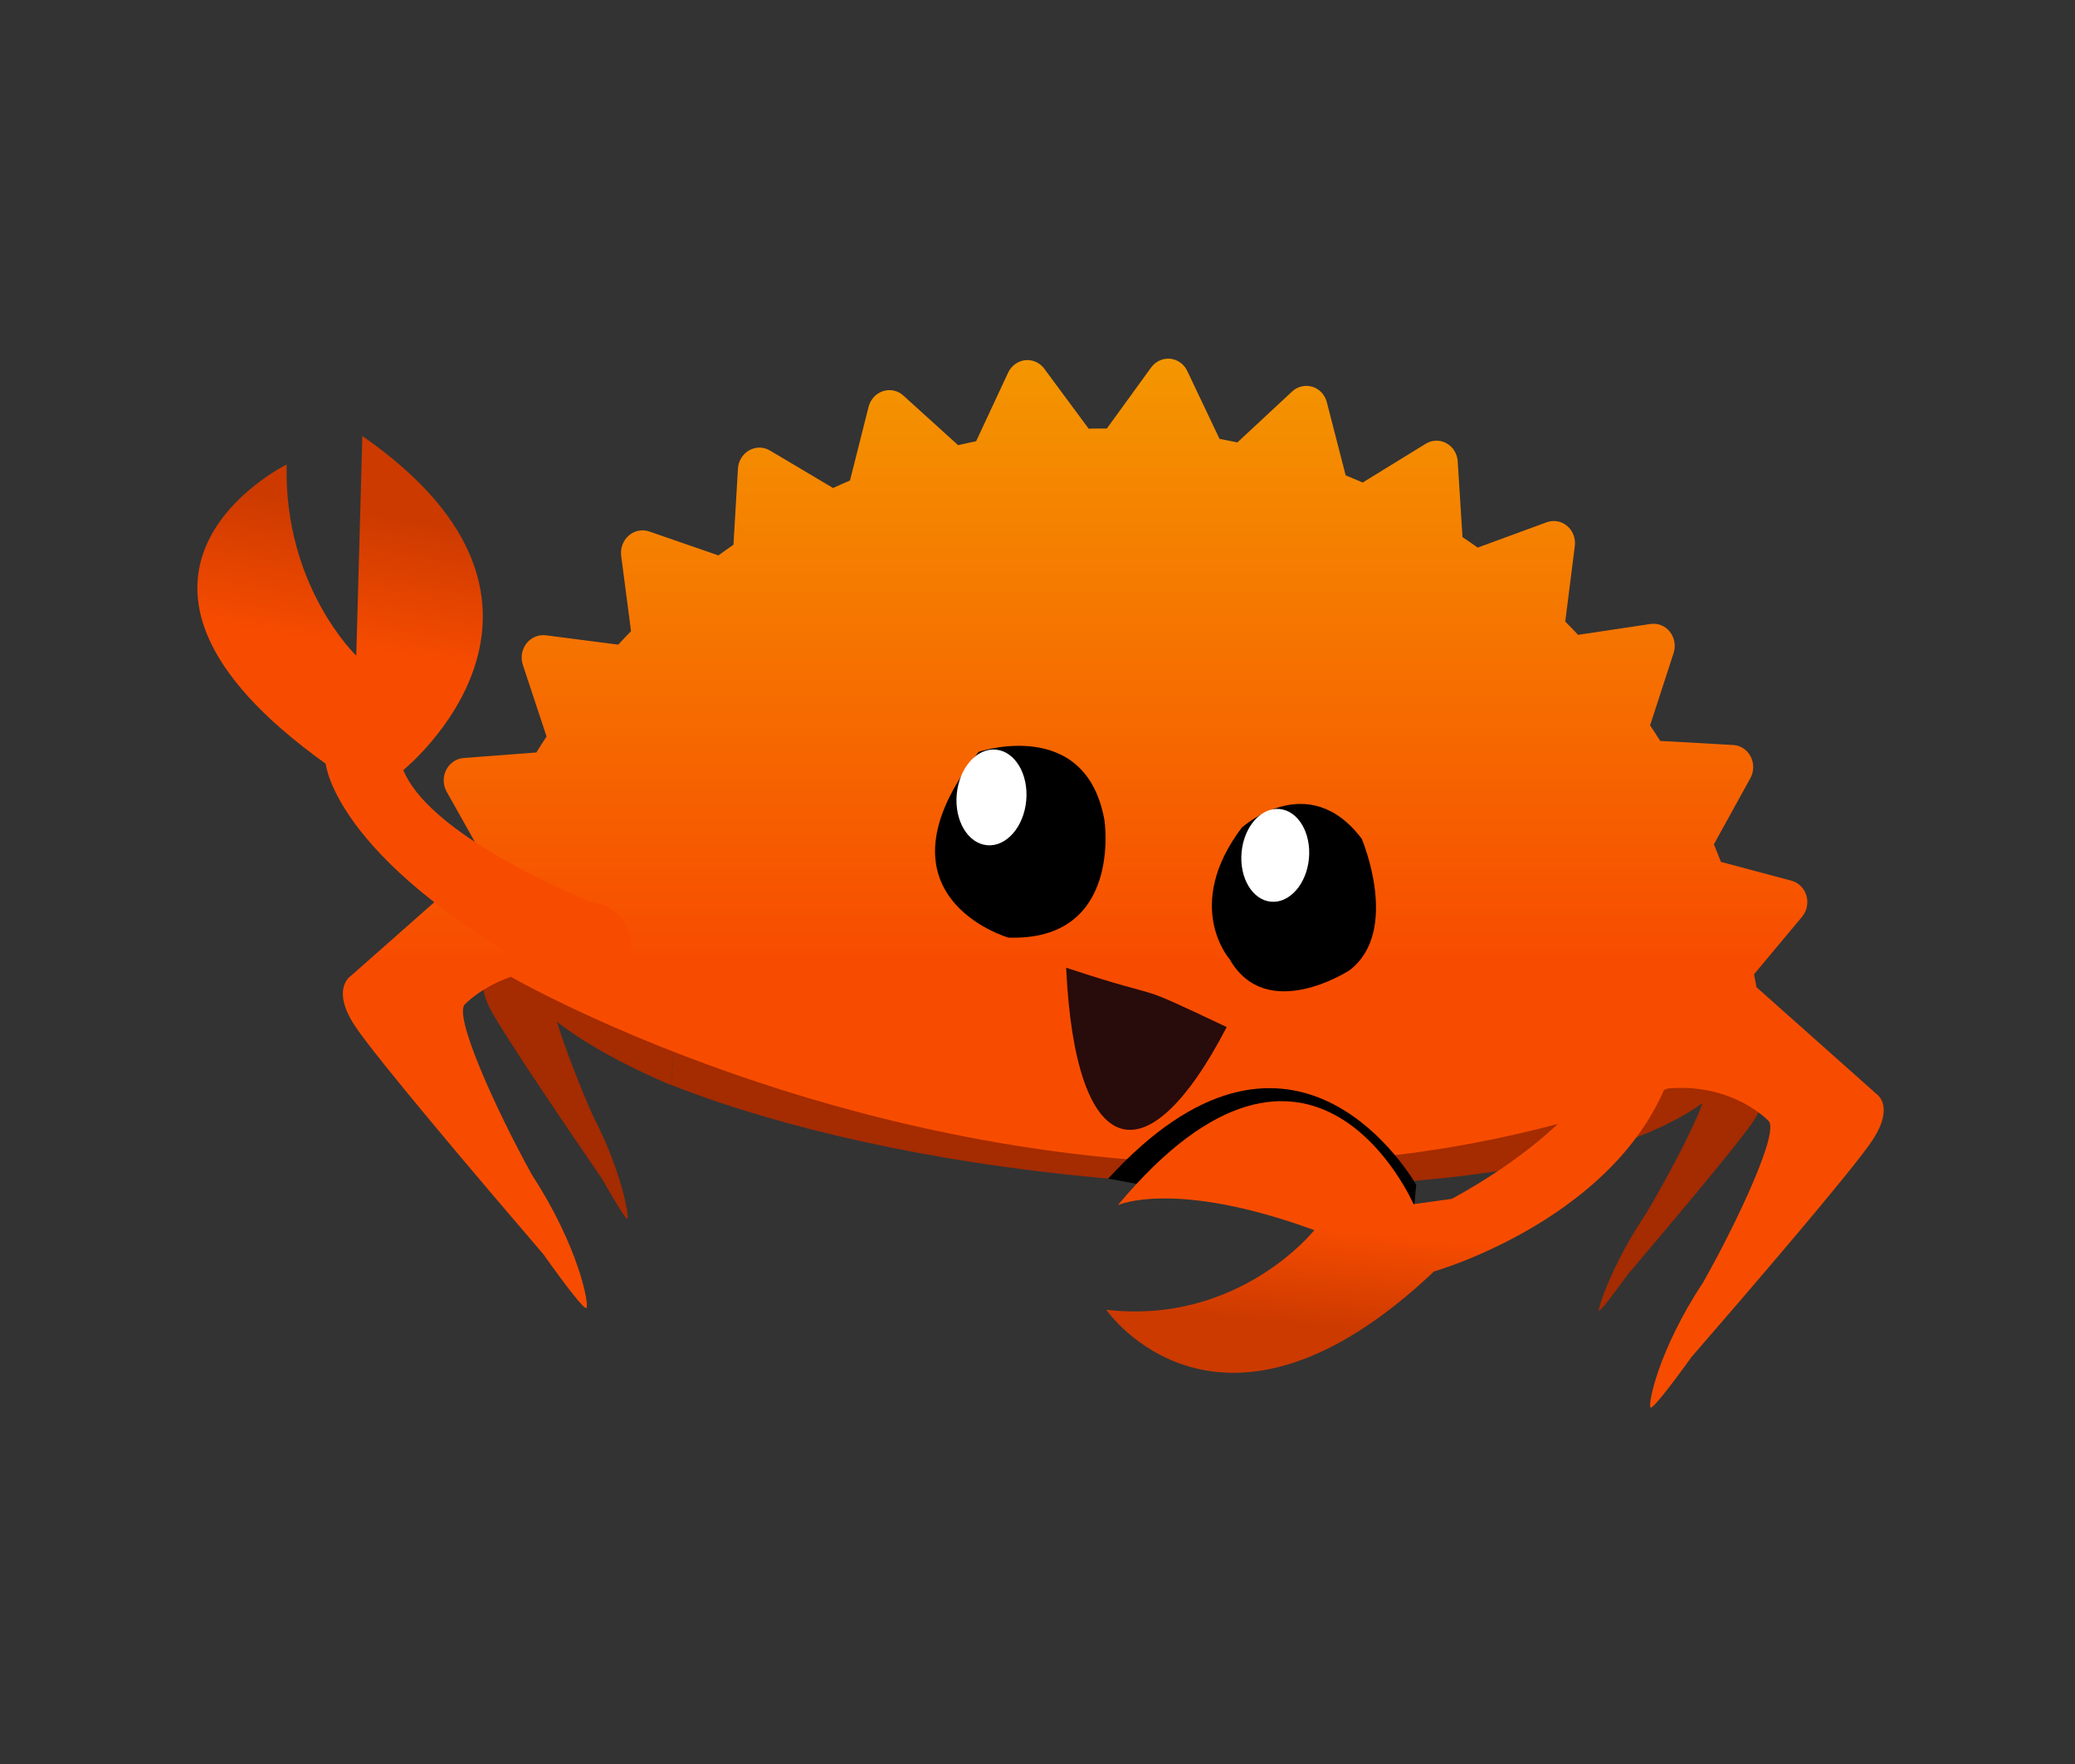 <?xml version="1.0" encoding="UTF-8" standalone="no"?>
<!-- Created with Inkscape (http://www.inkscape.org/) -->

<svg
   xmlns:dc="http://purl.org/dc/elements/1.1/"
   xmlns:cc="http://creativecommons.org/ns#"
   xmlns:rdf="http://www.w3.org/1999/02/22-rdf-syntax-ns#"
   xmlns:svg="http://www.w3.org/2000/svg"
   xmlns="http://www.w3.org/2000/svg"
   xmlns:xlink="http://www.w3.org/1999/xlink"
   xmlns:sodipodi="http://sodipodi.sourceforge.net/DTD/sodipodi-0.dtd"
   xmlns:inkscape="http://www.inkscape.org/namespaces/inkscape"
   width="113.24"
   height="96.273"
   viewBox="0 0 113.24 96.273"
   id="svg6749"
   version="1.1"
   inkscape:version="0.91 r13725"
   sodipodi:docname="hey there.svg">
  <rect x="0" y="0" width="113.24" height="96.273" fill="#333333" stroke="none"/>
  <defs
     id="defs6751">
    <clipPath
       id="clipPath16-2-0-8"
       clipPathUnits="userSpaceOnUse">
      <path
         inkscape:connector-curvature="0"
         id="path18-8-3-5"
         d="M 0,800 1200,800 1200,0 0,0 0,800 Z" />
    </clipPath>
    <linearGradient
       id="linearGradient44"
       spreadMethod="pad"
       gradientTransform="matrix(-65.81,752.207,752.207,65.81,622.196,3.73)"
       gradientUnits="userSpaceOnUse"
       y2="0"
       x2="1"
       y1="0"
       x1="0">
      <stop
         id="stop46"
         offset="0"
         style="stop-opacity:1;stop-color:#f74c00" />
      <stop
         id="stop48"
         offset="0.331"
         style="stop-opacity:1;stop-color:#f74c00" />
      <stop
         id="stop50"
         offset="0.424"
         style="stop-opacity:1;stop-color:#f74c00" />
      <stop
         id="stop52"
         offset="1"
         style="stop-opacity:1;stop-color:#f49600" />
    </linearGradient>
    <clipPath
       id="clipPath76-7-2-19"
       clipPathUnits="userSpaceOnUse">
      <path
         inkscape:connector-curvature="0"
         id="path78-5-3-9"
         d="m 966.093,302.98 c 0,0 -15.575,-62.041 -112.452,-127.238 l 0,0 -27.167,-6.367 c 0,0 -87.88,160.26 -212.382,-20.334 l 0,0 c 0,0 38.801,22.592 142.822,-4.92 l 0,0 c 0,0 -47.851,-73.238 -144.242,-70.988 l 0,0 c 0,0 92.373,-110.821 232.939,49.252 l 0,0 c 0,0 148.596,57.463 160.647,180.595 l 0,0 -40.165,0 z" />
    </clipPath>
    <linearGradient
       id="linearGradient84"
       spreadMethod="pad"
       gradientTransform="matrix(-1.53e-5,267.211,267.211,1.53e-5,809.465,35.77)"
       gradientUnits="userSpaceOnUse"
       y2="0"
       x2="1"
       y1="0"
       x1="0">
      <stop
         id="stop86"
         offset="0"
         style="stop-opacity:1;stop-color:#cc3a00" />
      <stop
         id="stop88"
         offset="0.147"
         style="stop-opacity:1;stop-color:#cc3a00" />
      <stop
         id="stop90"
         offset="0.418"
         style="stop-opacity:1;stop-color:#f74c00" />
      <stop
         id="stop92"
         offset="0.742"
         style="stop-opacity:1;stop-color:#f74c00" />
      <stop
         id="stop94"
         offset="1"
         style="stop-opacity:1;stop-color:#f74c00" />
    </linearGradient>
    <clipPath
       id="clipPath102-95-4-4"
       clipPathUnits="userSpaceOnUse">
      <path
         inkscape:connector-curvature="0"
         id="path104-3-3-4"
         d="M 0,800 1200,800 1200,0 0,0 0,800 Z" />
    </clipPath>
    <linearGradient
       id="linearGradient134"
       spreadMethod="pad"
       gradientTransform="matrix(-1.53e-5,239.021,239.021,1.53e-5,402.162,24.612)"
       gradientUnits="userSpaceOnUse"
       y2="0"
       x2="1"
       y1="0"
       x1="0">
      <stop
         id="stop136"
         offset="0"
         style="stop-opacity:1;stop-color:#cc3a00" />
      <stop
         id="stop138"
         offset="0.147"
         style="stop-opacity:1;stop-color:#cc3a00" />
      <stop
         id="stop140"
         offset="0.418"
         style="stop-opacity:1;stop-color:#f74c00" />
      <stop
         id="stop142"
         offset="0.742"
         style="stop-opacity:1;stop-color:#f74c00" />
      <stop
         id="stop144"
         offset="1"
         style="stop-opacity:1;stop-color:#f74c00" />
    </linearGradient>
    <clipPath
       clipPathUnits="userSpaceOnUse"
       id="clipPath16-2-4-0-1">
      <path
         d="M 0,800 1200,800 1200,0 0,0 0,800 Z"
         id="path18-8-5-1-6"
         inkscape:connector-curvature="0" />
    </clipPath>
    <clipPath
       clipPathUnits="userSpaceOnUse"
       id="clipPath76-7-1-4-8">
      <path
         d="m 966.093,302.98 c 0,0 -15.575,-62.041 -112.452,-127.238 l 0,0 -27.167,-6.367 c 0,0 -87.88,160.26 -212.382,-20.334 l 0,0 c 0,0 38.801,22.592 142.822,-4.92 l 0,0 c 0,0 -47.851,-73.238 -144.242,-70.988 l 0,0 c 0,0 92.373,-110.821 232.939,49.252 l 0,0 c 0,0 148.596,57.463 160.647,180.595 l 0,0 -40.165,0 z"
         id="path78-5-1-3-9"
         inkscape:connector-curvature="0" />
    </clipPath>
    <clipPath
       clipPathUnits="userSpaceOnUse"
       id="clipPath102-95-4-9-2-6">
      <path
         d="M 0,800 1200,800 1200,0 0,0 0,800 Z"
         id="path104-3-8-0-1"
         inkscape:connector-curvature="0" />
    </clipPath>
    <clipPath
       clipPathUnits="userSpaceOnUse"
       id="clipPath4288-5-2-5">
      <path
         d="M 0,800 1200,800 1200,0 0,0 0,800 Z"
         id="path4290-7-5-8"
         inkscape:connector-curvature="0" />
    </clipPath>
    <linearGradient
       x1="0"
       y1="0"
       x2="1"
       y2="0"
       gradientUnits="userSpaceOnUse"
       gradientTransform="matrix(-55.895,638.884,638.884,55.895,630.117,68.164)"
       spreadMethod="pad"
       id="linearGradient4312">
      <stop
         style="stop-opacity:1;stop-color:#f74c00"
         offset="0"
         id="stop4314" />
      <stop
         style="stop-opacity:1;stop-color:#f74c00"
         offset="0.331"
         id="stop4316" />
      <stop
         style="stop-opacity:1;stop-color:#f74c00"
         offset="0.424"
         id="stop4318" />
      <stop
         style="stop-opacity:1;stop-color:#f49600"
         offset="1"
         id="stop4320" />
    </linearGradient>
    <linearGradient
       x1="0"
       y1="0"
       x2="1"
       y2="0"
       gradientUnits="userSpaceOnUse"
       gradientTransform="matrix(-1.53e-5,-312.612,-312.612,1.53e-5,1047.458,600.588)"
       spreadMethod="pad"
       id="linearGradient4336">
      <stop
         style="stop-opacity:1;stop-color:#cc3a00"
         offset="0"
         id="stop4338" />
      <stop
         style="stop-opacity:1;stop-color:#cc3a00"
         offset="0.147"
         id="stop4340" />
      <stop
         style="stop-opacity:1;stop-color:#f74c00"
         offset="0.418"
         id="stop4342" />
      <stop
         style="stop-opacity:1;stop-color:#f74c00"
         offset="0.742"
         id="stop4344" />
      <stop
         style="stop-opacity:1;stop-color:#f74c00"
         offset="1"
         id="stop4346" />
    </linearGradient>
    <linearGradient
       x1="0"
       y1="0"
       x2="1"
       y2="0"
       gradientUnits="userSpaceOnUse"
       gradientTransform="matrix(-1.53e-5,-291.822,-291.822,1.53e-5,153.954,579.763)"
       spreadMethod="pad"
       id="linearGradient4390">
      <stop
         style="stop-opacity:1;stop-color:#cc3a00"
         offset="0"
         id="stop4392" />
      <stop
         style="stop-opacity:1;stop-color:#cc3a00"
         offset="0.147"
         id="stop4394" />
      <stop
         style="stop-opacity:1;stop-color:#f74c00"
         offset="0.418"
         id="stop4396" />
      <stop
         style="stop-opacity:1;stop-color:#f74c00"
         offset="0.742"
         id="stop4398" />
      <stop
         style="stop-opacity:1;stop-color:#f74c00"
         offset="1"
         id="stop4400" />
    </linearGradient>
    <clipPath
       id="clipPath16-3-2-8"
       clipPathUnits="userSpaceOnUse">
      <path
         inkscape:connector-curvature="0"
         id="path18-4-9-0"
         d="M 0,800 1200,800 1200,0 0,0 0,800 Z" />
    </clipPath>
    <clipPath
       id="clipPath36-7-9-7"
       clipPathUnits="userSpaceOnUse">
      <path
         inkscape:connector-curvature="0"
         id="path38-9-7-6"
         d="m 581.736,751.631 -27.734,-46.712 c -4.358,-0.376 -8.722,-0.832 -13.055,-1.331 l 0,0 -35.91,40.171 c -3.636,4.059 -9.048,5.874 -14.269,4.802 l 0,0 c -5.254,-1.092 -9.573,-4.922 -11.432,-10.152 l 0,0 -18.403,-51.316 c -4.26,-1.278 -8.481,-2.627 -12.691,-4.01 l 0,0 -42.644,32.007 c -4.336,3.266 -9.98,3.954 -14.915,1.808 l 0,0 c -4.92,-2.128 -8.461,-6.784 -9.314,-12.266 l 0,0 -8.46,-54.115 c -3.915,-2.117 -7.79,-4.294 -11.654,-6.517 l 0,0 -47.842,22.747 c -4.858,2.316 -10.529,1.838 -14.953,-1.266 l 0,0 c -4.445,-3.084 -7.043,-8.367 -6.841,-13.925 l 0,0 1.836,-54.915 c -3.406,-2.839 -6.774,-5.738 -10.113,-8.672 l 0,0 -51.279,12.608 c -5.21,1.265 -10.669,-0.351 -14.44,-4.283 l 0,0 c -3.796,-3.945 -5.332,-9.632 -4.113,-15.064 l 0,0 12.079,-53.491 c -2.802,-3.467 -5.575,-6.97 -8.294,-10.521 l 0,0 -52.654,1.914 c -5.315,0.157 -10.386,-2.498 -13.356,-7.134 l 0,0 c -2.975,-4.612 -3.425,-10.521 -1.211,-15.607 l 0,0 21.813,-49.903 c -2.119,-4.008 -4.223,-8.049 -6.248,-12.151 l 0,0 -51.883,-8.803 c -5.271,-0.889 -9.714,-4.568 -11.764,-9.711 l 0,0 c -2.037,-5.157 -1.376,-11.033 1.735,-15.555 l 0,0 30.69,-44.451 c -0.237,-0.784 -0.455,-1.577 -0.69,-2.364 l 0,0 -86.771,-92.17 c 0,0 -13.297,-10.423 6.063,-34.916 l 0,0 C 70.088,204.762 157.745,119.115 204.039,74.244 l 0,0 c 19.554,-22.779 32.948,-36.887 34.349,-35.665 l 0,0 c 2.208,1.939 -9.386,43.384 -47.901,92.011 l 0,0 c -29.686,43.628 -68.214,110.732 -59.18,118.467 l 0,0 c 0,0 10.274,13.041 30.888,22.431 l 0,0 c 0,10e-4 -0.001,0.002 -0.002,0.002 l 0,0 c -0.191,0.15 -0.378,0.3 0.011,0.002 l 0,0 c 0,0 435.152,-200.732 838.798,-3.396 l 0,0 c 46.107,8.273 74.023,-16.43 74.023,-16.43 l 0,0 c 9.627,-5.58 -15.301,-74.578 -35.799,-120.254 l 0,0 C 1011.345,79.549 1007.257,39.08 1009.622,37.676 l 0,0 c 1.491,-0.888 11.635,14.545 26.104,39.109 l 0,0 c 35.702,49.748 103.192,144.586 115.546,167.619 l 0,0 c 14.006,26.12 0,33.44 0,33.44 l 0,0 -93.416,68.81 c -0.88,3.064 -1.756,6.127 -2.662,9.163 l 0,0 30.684,44.451 c 3.13,4.522 3.765,10.398 1.731,15.555 l 0,0 c -2.038,5.129 -6.492,8.81 -11.763,9.711 l 0,0 -51.885,8.803 c -2.008,4.102 -4.115,8.143 -6.229,12.151 l 0,0 21.796,49.903 c 2.244,5.086 1.77,10.995 -1.203,15.607 l 0,0 c -2.96,4.636 -7.989,7.344 -13.348,7.134 l 0,0 -52.657,-1.914 c -2.727,3.551 -5.496,7.069 -8.321,10.521 l 0,0 12.1,53.491 c 1.225,5.432 -0.322,11.119 -4.103,15.064 l 0,0 c -3.762,3.932 -9.228,5.559 -14.426,4.283 l 0,0 -51.289,-12.608 c -3.32,2.934 -6.698,5.833 -10.113,8.672 l 0,0 1.848,54.915 c 0.198,5.558 -2.394,10.841 -6.844,13.925 l 0,0 c -4.446,3.104 -10.094,3.573 -14.956,1.266 l 0,0 L 828.368,644 c -3.854,2.21 -7.727,4.4 -11.643,6.517 l 0,0 -8.456,54.115 c -0.857,5.482 -4.385,10.138 -9.326,12.266 l 0,0 c -4.922,2.137 -10.567,1.447 -14.89,-1.808 l 0,0 -42.659,-32.007 c -4.2,1.395 -8.42,2.732 -12.693,4.01 l 0,0 -18.386,51.316 c -1.87,5.23 -6.18,9.072 -11.437,10.152 l 0,0 c -5.239,1.072 -10.631,-0.743 -14.264,-4.802 l 0,0 -35.906,-40.171 c -4.343,0.499 -8.686,0.955 -13.043,1.331 l 0,0 -27.724,46.712 c -2.809,4.733 -7.77,7.613 -13.116,7.613 l 0,0 c -5.334,0 -10.304,-2.88 -13.089,-7.613 M 162.195,271.488 c 0.192,-0.149 0.385,-0.297 0.009,0.004 l 0,0 c -0.002,-0.001 -0.006,-0.003 -0.009,-0.004" />
    </clipPath>
    <clipPath
       id="clipPath76-5-3-3"
       clipPathUnits="userSpaceOnUse">
      <path
         inkscape:connector-curvature="0"
         id="path78-2-2-8"
         d="m 966.093,302.98 c 0,0 -15.575,-62.041 -112.452,-127.238 l 0,0 -27.167,-6.367 c 0,0 -87.88,160.26 -212.382,-20.334 l 0,0 c 0,0 38.801,22.592 142.822,-4.92 l 0,0 c 0,0 -47.851,-73.238 -144.242,-70.988 l 0,0 c 0,0 92.373,-110.821 232.939,49.252 l 0,0 c 0,0 148.596,57.463 160.647,180.595 l 0,0 -40.165,0 z" />
    </clipPath>
    <clipPath
       id="clipPath102-9-5-1"
       clipPathUnits="userSpaceOnUse">
      <path
         inkscape:connector-curvature="0"
         id="path104-6-2-7"
         d="M 0,800 1200,800 1200,0 0,0 0,800 Z" />
    </clipPath>
    <clipPath
       clipPathUnits="userSpaceOnUse"
       id="clipPath4473-47-7-9">
      <path
         d="M 0,800 1200,800 1200,0 0,0 0,800 Z"
         id="path4475-9-70-8"
         inkscape:connector-curvature="0" />
    </clipPath>
    <linearGradient
       y2="0"
       x2="1"
       y1="0"
       x1="0"
       spreadMethod="pad"
       gradientTransform="matrix(-62.204,710.998,710.998,62.204,677.775,36.519)"
       gradientUnits="userSpaceOnUse"
       id="linearGradient5294-7"
       xlink:href="#linearGradient4505"
       inkscape:collect="always" />
    <linearGradient
       x1="0"
       y1="0"
       x2="1"
       y2="0"
       gradientUnits="userSpaceOnUse"
       gradientTransform="matrix(-62.204,710.998,710.998,62.204,677.775,36.519)"
       spreadMethod="pad"
       id="linearGradient4505">
      <stop
         style="stop-opacity:1;stop-color:#f74c00"
         offset="0"
         id="stop4507" />
      <stop
         style="stop-opacity:1;stop-color:#f74c00"
         offset="0.331"
         id="stop4509" />
      <stop
         style="stop-opacity:1;stop-color:#f74c00"
         offset="0.424"
         id="stop4511" />
      <stop
         style="stop-opacity:1;stop-color:#f49600"
         offset="1"
         id="stop4513" />
    </linearGradient>
    <clipPath
       clipPathUnits="userSpaceOnUse"
       id="clipPath4521-4-2-0">
      <path
         d="M 0,800 1200,800 1200,0 0,0 0,800 Z"
         id="path4523-9-8-0"
         inkscape:connector-curvature="0" />
    </clipPath>
    <linearGradient
       y2="0"
       x2="1"
       y1="0"
       x1="0"
       spreadMethod="pad"
       gradientTransform="matrix(-1.53e-5,252.571,252.571,1.53e-5,854.186,65.558)"
       gradientUnits="userSpaceOnUse"
       id="linearGradient5296-8"
       xlink:href="#linearGradient4557"
       inkscape:collect="always" />
    <linearGradient
       x1="0"
       y1="0"
       x2="1"
       y2="0"
       gradientUnits="userSpaceOnUse"
       gradientTransform="matrix(-1.53e-5,252.571,252.571,1.53e-5,854.186,65.558)"
       spreadMethod="pad"
       id="linearGradient4557">
      <stop
         style="stop-opacity:1;stop-color:#cc3a00"
         offset="0"
         id="stop4559" />
      <stop
         style="stop-opacity:1;stop-color:#cc3a00"
         offset="0.147"
         id="stop4561" />
      <stop
         style="stop-opacity:1;stop-color:#f74c00"
         offset="0.418"
         id="stop4563" />
      <stop
         style="stop-opacity:1;stop-color:#f74c00"
         offset="0.742"
         id="stop4565" />
      <stop
         style="stop-opacity:1;stop-color:#f74c00"
         offset="1"
         id="stop4567" />
    </linearGradient>
    <linearGradient
       y2="0"
       x2="1"
       y1="0"
       x1="0"
       spreadMethod="pad"
       gradientTransform="matrix(-27.384,-345.426,-345.426,27.384,180.933,641.716)"
       gradientUnits="userSpaceOnUse"
       id="linearGradient5298-4"
       xlink:href="#linearGradient4583"
       inkscape:collect="always" />
    <linearGradient
       x1="0"
       y1="0"
       x2="1"
       y2="0"
       gradientUnits="userSpaceOnUse"
       gradientTransform="matrix(-27.384,-345.426,-345.426,27.384,180.933,641.716)"
       spreadMethod="pad"
       id="linearGradient4583">
      <stop
         style="stop-opacity:1;stop-color:#cc3a00"
         offset="0"
         id="stop4585" />
      <stop
         style="stop-opacity:1;stop-color:#cc3a00"
         offset="0.147"
         id="stop4587" />
      <stop
         style="stop-opacity:1;stop-color:#f74c00"
         offset="0.418"
         id="stop4589" />
      <stop
         style="stop-opacity:1;stop-color:#f74c00"
         offset="0.742"
         id="stop4591" />
      <stop
         style="stop-opacity:1;stop-color:#f74c00"
         offset="1"
         id="stop4593" />
    </linearGradient>
    <clipPath
       clipPathUnits="userSpaceOnUse"
       id="clipPath4288-5-5-5">
      <path
         d="M 0,800 1200,800 1200,0 0,0 0,800 Z"
         id="path4290-7-3-5"
         inkscape:connector-curvature="0" />
    </clipPath>
    <clipPath
       clipPathUnits="userSpaceOnUse"
       id="clipPath4354-3-3-4">
      <path
         d="M 0,800 1200,800 1200,0 0,0 0,800 Z"
         id="path4356-4-3-8"
         inkscape:connector-curvature="0" />
    </clipPath>
    <clipPath
       clipPathUnits="userSpaceOnUse"
       id="clipPath4473-47-1-1-5">
      <path
         d="M 0,800 1200,800 1200,0 0,0 0,800 Z"
         id="path4475-9-7-9-8"
         inkscape:connector-curvature="0" />
    </clipPath>
    <clipPath
       clipPathUnits="userSpaceOnUse"
       id="clipPath4521-4-4-4-3">
      <path
         d="M 0,800 1200,800 1200,0 0,0 0,800 Z"
         id="path4523-9-4-3-7"
         inkscape:connector-curvature="0" />
    </clipPath>
  </defs>
  <sodipodi:namedview
     id="base"
     pagecolor="#ffffff"
     bordercolor="#666666"
     borderopacity="1.0"
     inkscape:pageopacity="0.0"
     inkscape:pageshadow="2"
     inkscape:zoom="1.4"
     inkscape:cx="105.81689"
     inkscape:cy="106.84663"
     inkscape:document-units="px"
     inkscape:current-layer="layer1"
     showgrid="false"
     fit-margin-top="15"
     fit-margin-left="15"
     fit-margin-right="15"
     fit-margin-bottom="15"
     inkscape:window-width="1366"
     inkscape:window-height="719"
     inkscape:window-x="0"
     inkscape:window-y="0"
     inkscape:window-maximized="1"
     units="px" />
  <g
     inkscape:label="Layer 1"
     inkscape:groupmode="layer"
     id="layer1"
     transform="translate(92.287,-875.005)">
    <g
       style="display:inline"
       id="g9423"
       transform="matrix(0.996,0.092,-0.092,0.996,249.819,505.943)"
       inkscape:export-filename="/home/hendrik/code/rust/c3d2/ta-rust/hello.svg"
       inkscape:export-xdpi="90"
       inkscape:export-ydpi="90">
      <g
         transform="matrix(0.08,0,0,-0.08,-293.418,472.534)"
         id="g4469-2-0">
        <g
           clip-path="url(#clipPath4473-47-1-1-5)"
           id="g4471-2-4">
          <g
             transform="translate(654.287,454.289)"
             id="g4477-6-9">
            <path
               inkscape:connector-curvature="0"
               id="path4479-6-6"
               style="fill:#a52b00;fill-opacity:1;fill-rule:nonzero;stroke:none"
               d="m 0,0 c -114.597,0 -218.714,-13.779 -295.795,-36.229 l 0,-191.786 c 77.081,-22.453 181.198,-36.229 295.795,-36.229 131.157,0 248.579,18.046 327.452,46.492 l 0,171.257 C 248.579,-18.048 131.157,0 0,0" />
          </g>
          <g
             transform="translate(337.404,132.549)"
             id="g4481-0-8" />
          <g
             transform="translate(1099.868,295.459)"
             id="g4485-9-1">
            <path
               inkscape:connector-curvature="0"
               id="path4487-3-0"
               style="fill:#a52b00;fill-opacity:1;fill-rule:nonzero;stroke:none"
               d="m 0,0 -13.433,27.828 c 0.071,1.056 0.124,2.114 0.124,3.175 0,31.548 -32.805,60.62 -87.997,83.901 l 0,-167.801 c 25.751,10.863 46.645,22.983 61.586,36.036 -4.398,-17.683 -19.437,-53.455 -31.428,-78.611 -19.707,-35.981 -26.845,-67.303 -25.929,-68.853 0.584,-0.978 7.307,9.393 17.222,26.2 23.072,32.876 66.792,95.64 75.53,111.627 C 5.574,-8.375 0,0 0,0" />
          </g>
          <g
             transform="translate(230.565,324.625)"
             id="g4489-4-9">
            <path
               inkscape:connector-curvature="0"
               id="path4491-4-3"
               style="fill:#a52b00;fill-opacity:1;fill-rule:nonzero;stroke:none"
               d="m 0,0 c 0,-6.077 1.222,-12.063 3.581,-17.932 l -8.046,-14.32 c 0,0 -6.444,-8.359 4.904,-25.999 10.01,-15.555 60.149,-76.438 86.612,-108.32 11.368,-16.348 19.076,-26.413 19.75,-25.441 1.061,1.543 -7.068,32.23 -29.642,67.242 -10.534,18.805 -23.114,43.719 -30.665,62.121 21.082,-13.342 48.662,-25.446 81.434,-35.862 l 0,197.016 C 48.96,73.411 0,38.547 0,0" />
          </g>
        </g>
      </g>
      <g
         transform="matrix(0.08,0,0,-0.08,-293.418,472.534)"
         id="g4493-8-0">
        <g
           id="g4495-3-5">
          <g
             id="g4501-0-9">
            <g
               id="g4503-8-4">
              <path
                 inkscape:connector-curvature="0"
                 id="path4515-9-5"
                 style="fill:url(#linearGradient5294-7);stroke:none"
                 d="m 639.533,743.449 -26.214,-44.154 c -4.119,-0.358 -8.244,-0.788 -12.34,-1.259 l 0,0 -33.943,37.97 c -3.437,3.838 -8.552,5.552 -13.487,4.54 l 0,0 c -4.967,-1.035 -9.046,-4.652 -10.807,-9.597 l 0,0 -17.392,-48.504 c -4.028,-1.209 -8.018,-2.482 -11.997,-3.792 l 0,0 -40.309,30.254 c -4.098,3.088 -9.432,3.74 -14.098,1.71 l 0,0 c -4.65,-2.011 -7.997,-6.414 -8.803,-11.594 l 0,0 -7.996,-51.149 c -3.7,-2.003 -7.364,-4.062 -11.015,-6.163 l 0,0 -45.222,21.502 c -4.592,2.188 -9.952,1.738 -14.134,-1.196 l 0,0 c -4.202,-2.915 -6.657,-7.909 -6.466,-13.163 l 0,0 1.735,-51.906 c -3.218,-2.684 -6.403,-5.422 -9.558,-8.197 l 0,0 -48.47,11.92 c -4.925,1.194 -10.086,-0.335 -13.65,-4.051 l 0,0 c -3.585,-3.73 -5.039,-9.105 -3.885,-14.238 l 0,0 11.415,-50.56 c -2.649,-3.279 -5.27,-6.589 -7.839,-9.945 l 0,0 -49.77,1.808 c -5.023,0.148 -9.817,-2.36 -12.624,-6.743 l 0,0 c -2.811,-4.361 -3.237,-9.944 -1.145,-14.751 l 0,0 20.619,-47.172 c -2.004,-3.786 -3.993,-7.605 -5.907,-11.484 l 0,0 -49.039,-8.321 c -4.983,-0.841 -9.184,-4.317 -11.121,-9.179 l 0,0 c -1.925,-4.874 -1.3,-10.428 1.639,-14.703 l 0,0 29.01,-42.015 c -0.224,-0.742 -0.43,-1.491 -0.652,-2.234 l 0,0 -82.018,-87.122 c 0,0 -12.569,-9.85 5.731,-33.002 l 0,0 C 155.914,226.538 238.769,145.583 282.528,103.17 l 0,0 c 18.483,-21.531 31.144,-34.865 32.467,-33.712 l 0,0 c 2.088,1.832 -8.872,41.006 -45.277,86.97 l 0,0 c -28.059,41.239 -64.478,104.666 -55.937,111.977 l 0,0 c 0,0 9.71,12.328 29.195,21.203 l 0,0 c 0,10e-4 -0.001,10e-4 -0.002,0.002 l 0,0 c -0.181,0.142 -0.358,0.284 0.011,0.002 l 0,0 c 0,0 411.313,-189.736 792.845,-3.21 l 0,0 c 43.584,7.818 69.968,-15.529 69.968,-15.529 l 0,0 c 9.099,-5.276 -14.463,-70.495 -33.838,-113.666 l 0,0 c -26.353,-49.022 -30.217,-87.275 -27.982,-88.602 l 0,0 c 1.41,-0.841 10.998,13.748 24.674,36.966 l 0,0 c 33.745,47.024 97.539,136.665 109.214,158.438 l 0,0 c 13.239,24.688 0,31.606 0,31.606 l 0,0 -88.295,65.043 c -0.831,2.894 -1.661,5.787 -2.516,8.659 l 0,0 29.002,42.015 c 2.961,4.275 3.557,9.829 1.634,14.703 l 0,0 c -1.924,4.85 -6.135,8.327 -11.117,9.179 l 0,0 -49.043,8.321 c -1.899,3.879 -3.889,7.698 -5.888,11.484 l 0,0 20.603,47.172 c 2.119,4.807 1.673,10.39 -1.139,14.751 l 0,0 c -2.796,4.383 -7.55,6.943 -12.617,6.743 l 0,0 -49.769,-1.808 c -2.578,3.356 -5.195,6.679 -7.866,9.945 l 0,0 11.437,50.56 c 1.159,5.133 -0.301,10.508 -3.879,14.238 l 0,0 c -3.555,3.716 -8.722,5.254 -13.636,4.051 l 0,0 -48.478,-11.92 c -3.14,2.775 -6.33,5.513 -9.559,8.197 l 0,0 1.745,51.906 c 0.188,5.254 -2.262,10.248 -6.467,13.163 l 0,0 c -4.204,2.934 -9.541,3.376 -14.14,1.196 l 0,0 -45.224,-21.502 c -3.64,2.091 -7.302,4.16 -11.006,6.163 l 0,0 -7.991,51.149 c -0.812,5.18 -4.145,9.583 -8.815,11.594 l 0,0 c -4.654,2.021 -9.989,1.366 -14.076,-1.71 l 0,0 -40.322,-30.254 c -3.969,1.319 -7.958,2.583 -11.996,3.792 l 0,0 -17.38,48.504 c -1.766,4.945 -5.841,8.576 -10.81,9.597 l 0,0 c -4.953,1.012 -10.049,-0.702 -13.483,-4.54 l 0,0 -33.938,-37.97 c -4.104,0.471 -8.21,0.901 -12.327,1.259 l 0,0 -26.207,44.154 c -2.656,4.472 -7.345,7.193 -12.398,7.193 l 0,0 c -5.041,0 -9.739,-2.721 -12.372,-7.193 M 242.976,289.608 c 0.181,-0.141 0.363,-0.281 0.009,0.004 l 0,0 c -0.003,-0.001 -0.006,-0.003 -0.009,-0.004" />
            </g>
          </g>
        </g>
      </g>
      <path
         sodipodi:nodetypes="ccc"
         d="m -234.837,448.504 c -3.594,8.829 -7.553,8.05 -9.022,-2.418 6.208,1.434 3.111,0.261 9.022,2.418 z"
         style="fill:#280b0b;fill-opacity:1;fill-rule:nonzero;stroke:none"
         id="path4527-3-2-5"
         inkscape:connector-curvature="0" />
      <g
         transform="matrix(0.08,0,0,-0.08,-293.418,472.534)"
         id="g4517-4-1">
        <g
           clip-path="url(#clipPath4521-4-4-4-3)"
           id="g4519-2-9">
          <g
             transform="translate(795.856,175.432)"
             id="g4525-0-7">
            <path
               inkscape:connector-curvature="0"
               id="path4527-3-2"
               style="fill:#000000;fill-opacity:1;fill-rule:nonzero;stroke:none"
               d="M 0,0 C 1.575,1.342 2.4,2.139 2.4,2.139 L -134.564,14.613 C -24.662,159.599 65.618,42.664 74.988,29.752 L 74.988,0 0,0 Z" />
          </g>
          <g
             transform="translate(729.948,394.493)"
             id="g4529-1-4">
            <path
               inkscape:connector-curvature="0"
               id="path4531-2-1"
               style="fill:#000000;fill-opacity:1;fill-rule:nonzero;stroke:none"
               d="m 0,42.217 c 0,0 41.104,45.009 82.21,0 0,0 32.297,-60.013 0,-90.016 0,0 -52.85,-42.009 -82.21,0 0,0 -35.232,33.006 0,90.016" />
          </g>
          <g
             transform="translate(777.536,377.796)"
             id="g4533-6-0">
            <path
               inkscape:connector-curvature="0"
               id="path4535-6-1"
               style="fill:#ffffff;fill-opacity:1;fill-rule:nonzero;stroke:none"
               d="m 0,42.217 c 0,-17.523 -10.329,-31.73 -23.07,-31.73 -12.739,0 -23.069,14.207 -23.069,31.73 0,17.529 10.33,31.738 23.069,31.738 12.741,0 23.07,-14.209 23.07,-31.738" />
          </g>
          <g
             transform="translate(546.49,406.783)"
             id="g4537-6-9">
            <path
               inkscape:connector-curvature="0"
               id="path4539-9-5"
               style="fill:#000000;fill-opacity:1;fill-rule:nonzero;stroke:none"
               d="m 0,64.905 c 0,0 70.508,31.219 89.753,-38.463 0,0 20.159,-81.218 -57.902,-85.802 0,0 -99.541,19.172 -31.851,124.265" />
          </g>
          <g
             transform="translate(581.903,376.647)"
             id="g4541-3-4">
            <path
               inkscape:connector-curvature="0"
               id="path4543-4-5"
               style="fill:#ffffff;fill-opacity:1;fill-rule:nonzero;stroke:none"
               d="m 0,64.905 c 0,-18.072 -10.653,-32.729 -23.794,-32.729 -13.137,0 -23.792,14.657 -23.792,32.729 0,18.078 10.655,32.731 23.792,32.731 13.141,0 23.794,-14.653 23.794,-32.731" />
          </g>
        </g>
      </g>
      <g
         transform="matrix(0.08,0,0,-0.08,-293.418,472.534)"
         id="g4545-6-4">
        <g
           id="g4547-1-9">
          <g
             id="g4553-2-5">
            <g
               id="g4555-3-6">
              <path
                 inkscape:connector-curvature="0"
                 id="path4569-9-2"
                 style="fill:url(#linearGradient5296-8);stroke:none"
                 d="m 1002.235,318.129 c 0,0 -14.724,-58.643 -106.292,-120.267 l 0,0 -25.678,-6.018 c 0,0 -83.067,151.481 -200.75,-19.221 l 0,0 c 0,0 36.677,21.354 135,-4.651 l 0,0 c 0,0 -45.23,-69.225 -136.342,-67.098 l 0,0 c 0,0 87.313,-104.749 220.18,46.554 l 0,0 c 0,0 140.456,54.315 151.845,170.701 l 0,0 -37.963,0 z" />
            </g>
          </g>
        </g>
      </g>
      <g
         transform="matrix(0.08,0,0,-0.08,-293.418,472.534)"
         id="g4571-4-5">
        <g
           id="g4573-5-0">
          <g
             id="g4579-5-1">
            <g
               id="g4581-2-3">
              <path
                 inkscape:connector-curvature="0"
                 id="path4595-7-0"
                 style="fill:url(#linearGradient5298-4);stroke:none"
                 d="m 117.845,497.971 c 0,0 -53.591,42.303 -59.292,125.418 l 0,0 c 0,0 -145.739,-89.09 45.294,-200.695 l 0,0 c 0,0 12.65,-69.12 181.341,-136.839 l 0,0 0.167,0.502 c 1.716,-0.46 3.484,-0.792 5.317,-0.937 l 0,0 c 16.345,-1.295 30.658,11.042 31.968,27.568 l 0,0 c 1.31,16.52 -10.881,30.959 -27.226,32.254 l 0,0 c -0.788,0.063 -1.568,0.065 -2.344,0.067 l 0,0 c -30.493,9.529 -115.975,39.194 -136.12,77.925 l 0,0 c 0,0 128.046,124.295 -48.759,224.25 l 0,0 9.654,-149.513 z" />
            </g>
          </g>
        </g>
      </g>
    </g>
  </g>
</svg>
